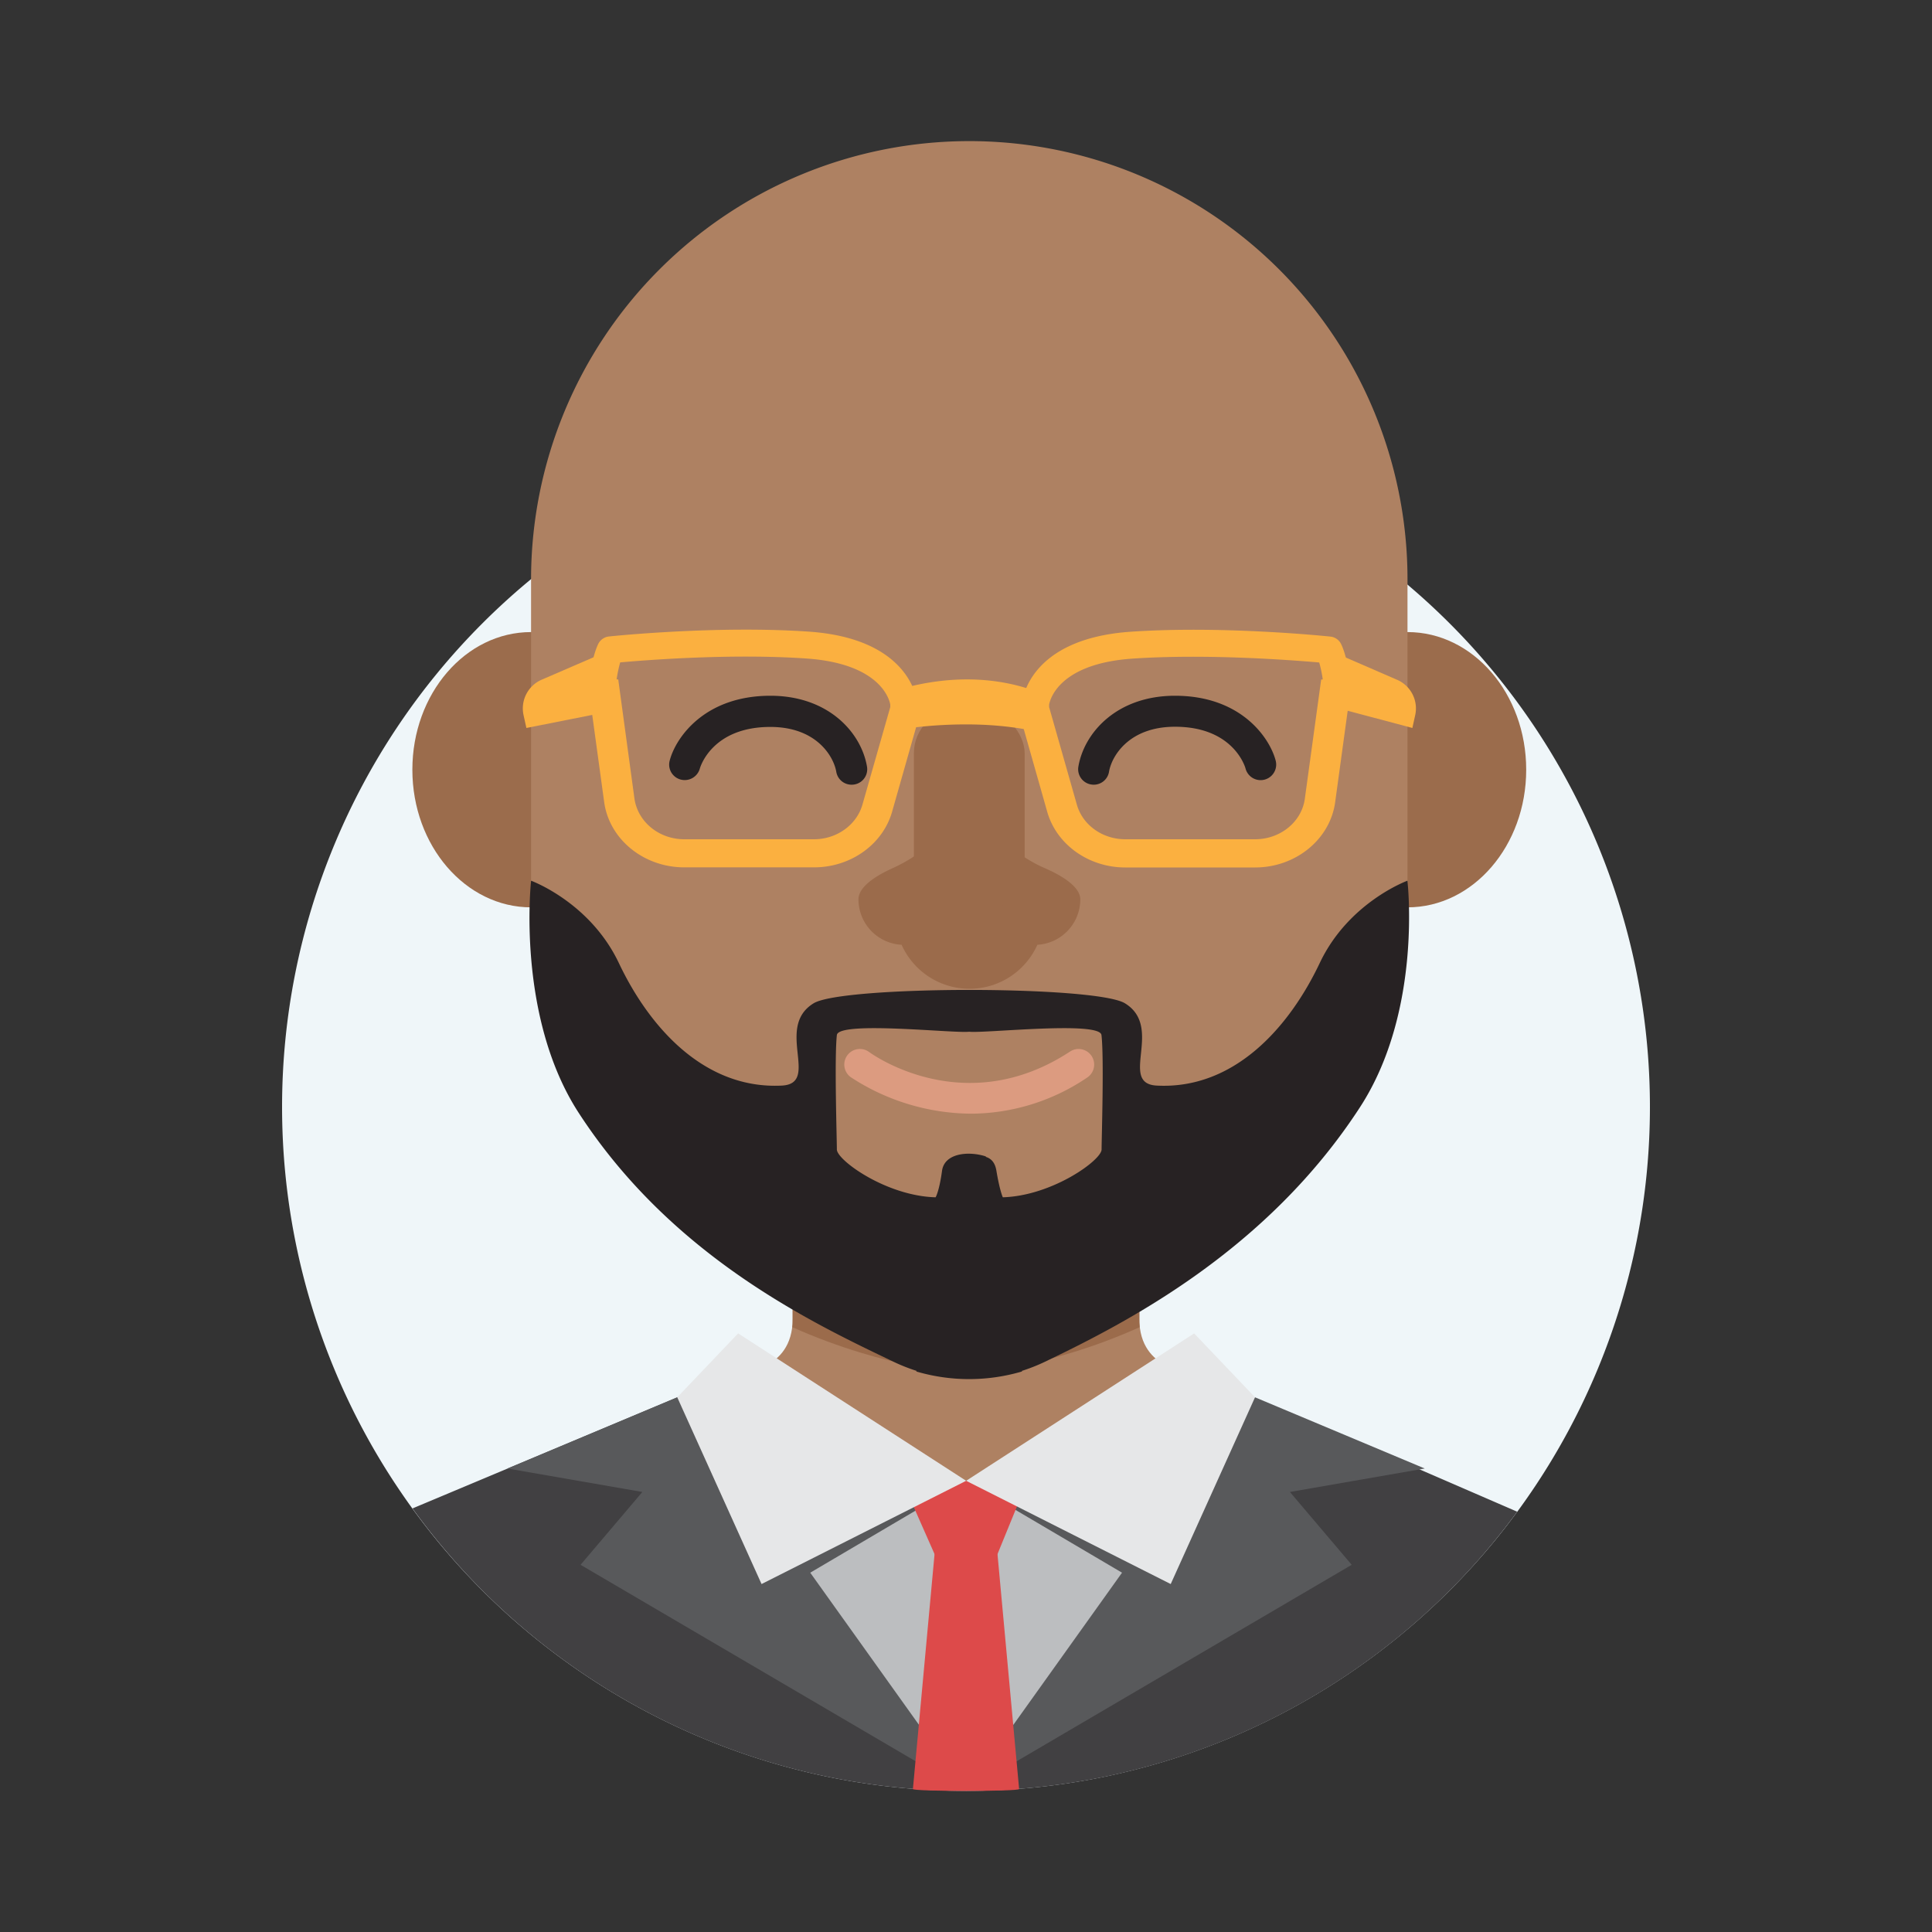 <svg id="Layer_1" data-name="Layer 1" xmlns="http://www.w3.org/2000/svg" viewBox="0 0 500 500"><rect x="0" y="0" width="500" height="500" fill="#333333" stroke="none"/><defs><style>.cls-1{fill:#eff6f9;}.cls-2{fill:#ae8162;}.cls-3{fill:#9b6b4b;}.cls-4{fill:#414042;}.cls-5{fill:#58595b;}.cls-6{fill:#bcbec0;}.cls-7{fill:#dd4a4a;}.cls-8{fill:#9b6c4c;}.cls-9{fill:#272223;}.cls-10{fill:#dc9b80;}.cls-11{fill:#fbb040;}.cls-12{fill:#e6e7e8;}</style></defs><title>Tawk_Avatar-Male</title><path class="cls-1" d="M250,463.48a177,177,0,1,1,177-177,177,177,0,0,1-177,177"/><path class="cls-2" d="M294.86,341.33v-32l-44.86,32-44.86-32v32c0,13.87-14.11,13.87-14.11,13.87l59,58.72,59-58.72S294.86,355.2,294.86,341.33Z"/><path class="cls-3" d="M294.86,310.2l-44.86,32-44.86-32v32c0,.45,0,.85-.08,1.27,24.59,11,44.94,12,44.94,12s20.35-.93,44.94-12c0-.42-.08-.82-.08-1.27Z"/><path class="cls-4" d="M250,463.48a176.7,176.7,0,0,0,142.66-72.25L316,358h-7.14L289.84,379.5a53.21,53.21,0,0,1-79.68,0l-19-21.53H184l-77.25,32.41A176.71,176.71,0,0,0,250,463.48"/><polygon class="cls-5" points="250.04 463.48 150.25 404.97 166.24 386.12 131.34 380.05 175.27 361.62 250.04 383.23 250.04 463.48"/><polygon class="cls-6" points="247.6 384.67 250.04 463.48 209.69 407.01 247.6 384.67"/><polygon class="cls-5" points="250.04 463.48 349.82 404.97 333.83 386.12 368.73 380.05 324.8 361.62 250.04 383.23 250.04 463.48"/><polygon class="cls-6" points="252.47 384.67 250.04 463.48 290.38 407.01 252.47 384.67"/><path class="cls-7" d="M263.75,463l-6-65.13-7.66-7.15v-.16l-.09.08-.08-.08v.16l-7.66,7.15-6,65.13C236.27,463.65,263.75,463.65,263.75,463Z"/><polygon class="cls-7" points="250.06 383.23 249.97 383.23 233.48 383.23 242.27 403.13 250.01 403.13 250.03 403.13 257.77 403.13 265.9 383.23 250.06 383.23"/><ellipse class="cls-8" cx="137.44" cy="199.2" rx="30.72" ry="35.62"/><ellipse class="cls-8" cx="364.26" cy="199.2" rx="30.72" ry="35.62"/><path class="cls-2" d="M250.85,36.52a113.41,113.41,0,0,0-113.41,113.4v89.86c0,62.63,71.56,110.65,111.64,110.48,38.92-.16,115.18-47.85,115.18-110.48V149.92A113.4,113.4,0,0,0,250.85,36.52Z"/><path class="cls-9" d="M341.54,249.25c-7.88,16.6-22.1,32.74-42.17,31.7-10-.52,1.9-15.07-8.22-21.29-7.5-4.62-73.09-4.62-80.6,0-10.12,6.22,1.83,20.77-8.21,21.29-20.08,1-34.3-15.1-42.17-31.7-7.48-15.78-22.72-21.32-22.72-21.32s-3.94,35,12.3,60.05c24.2,37.3,60.63,54.45,81.45,64.42a47,47,0,0,0,6,2.38l-.06.16a48.41,48.41,0,0,0,27.34,0l0-.16a46.89,46.89,0,0,0,6-2.38c20.83-10,57.3-28.58,81.5-65.88,16.24-25,12.26-58.59,12.26-58.59S349,233.47,341.54,249.25Zm-56.45,48.23c0,2.76-12.78,12-25.56,12.38,0,0-.78-1.6-1.66-6.87-.35-2.13-1.35-3.16-2.74-3.59a.53.53,0,0,0,0-.12c-4.52-1.46-10.71-.84-11.33,3.71-.72,5.3-1.66,6.87-1.66,6.87-12.78-.34-25.56-9.62-25.56-12.38s-.66-23.72,0-29.61c.42-3.72,30.35-.39,34.24-.86,3.89.47,33.82-2.86,34.24.86C285.76,273.76,285.09,294.73,285.09,297.48Z"/><path class="cls-9" d="M220.43,203.08a4,4,0,0,1-4-3.34c-.69-4-5.15-11.61-17.06-11.61-15.07,0-18.14,10.35-18.26,10.79a4.06,4.06,0,0,1-4.94,2.83,4,4,0,0,1-2.86-4.88c1.49-5.81,8.87-16.8,26.06-16.81,15,0,23.49,9.49,25,18.3a4,4,0,0,1-4,4.72Z"/><path class="cls-9" d="M283.06,203.08a4.11,4.11,0,0,1-.69-.06,4,4,0,0,1-3.28-4.66c1.52-8.81,10-18.3,25-18.3,17.19,0,24.56,11,26.06,16.81a4,4,0,0,1-7.81,2c-.14-.53-3.25-10.79-18.25-10.79-11.91,0-16.37,7.59-17.07,11.61A4,4,0,0,1,283.06,203.08Z"/><path class="cls-3" d="M279.58,232.76c0-3.14-4.39-6-9.24-8.11-6.07-2.64-11.14-7-15.49-12-3.14-3.6-6.15-3.16-9,.56a40.76,40.76,0,0,1-15.18,11.63c-4.53,2.09-8.5,4.86-8.5,7.9a11.79,11.79,0,0,0,11.16,11.77,19.25,19.25,0,0,0,35.14,0A11.79,11.79,0,0,0,279.58,232.76Z"/><path class="cls-10" d="M251.33,288.22a57.48,57.48,0,0,1-31.19-9.47,4,4,0,0,1,4.79-6.49c1.06.78,24.87,17.69,52-.12a4,4,0,1,1,4.42,6.74A54,54,0,0,1,251.33,288.22Z"/><rect class="cls-3" x="236.52" y="183.58" width="28.66" height="52.29" rx="11.31" ry="11.31"/><path class="cls-11" d="M140.13,175.93,158,168.2l-2.56,16.39-19.21,3.81-.73-3.3A8.1,8.1,0,0,1,140.13,175.93Z"/><path class="cls-11" d="M361.57,175.93l-17.82-7.73,2.53,15.08,19.24,5.12.73-3.3A8.08,8.08,0,0,0,361.57,175.93Z"/><path class="cls-11" d="M232.87,178.35a36.73,36.73,0,0,1,.41,10.36c6.6-1,21.88-2.54,35.85.83a22.56,22.56,0,0,1,1.81-9.45C264,176.93,250.8,173.27,232.87,178.35Z"/><path class="cls-11" d="M237.38,184.2v-2.34c-.06-.68-1.72-16.6-28.12-18.4-23.74-1.62-50.53,1.14-51.66,1.26h0a3.5,3.5,0,0,0-2.72,1.82h0c-.23.43-1.68,3.38-2.47,10.18l-.28,0,.15,1.1q-.08.83-.15,1.71l.36-.21,3.87,28.26c1.32,9.63,10.23,16.89,20.72,16.89h33.6c9.48,0,17.79-5.93,20.2-14.41l7.3-25.7Zm-14.17,24c-1.49,5.27-6.65,9-12.54,9h-33.6c-6.51,0-12-4.51-12.87-10.49L160,175.83l-.42,0a35.86,35.86,0,0,1,.92-4.4c6.88-.62,29-2.35,48.29-1s21.44,10.86,21.61,11.92V183Z"/><path class="cls-11" d="M263.73,184.39l7.29,25.7c2.41,8.48,10.72,14.41,20.2,14.41h33.6c10.5,0,19.4-7.26,20.72-16.89l3.87-28.26.36.21c0-.59-.1-1.16-.15-1.71l.15-1.1-.27,0c-.8-6.8-2.25-9.75-2.48-10.18h0a3.47,3.47,0,0,0-2.71-1.82h0c-1.13-.12-27.92-2.88-51.67-1.26-26.4,1.8-28.06,17.72-28.11,18.4l0,.3v2Zm7.78-1.4v-.62c.18-1.06,2.28-10.61,21.61-11.92s41.41.41,48.29,1a32.41,32.41,0,0,1,.92,4.4l-.41,0-4.23,30.86c-.82,6-6.35,10.49-12.87,10.49h-33.6c-5.89,0-11.05-3.68-12.54-9Z"/><polygon class="cls-12" points="250.04 383.23 197.09 409.95 175.27 361.62 191.03 345.08 250.04 383.23"/><polygon class="cls-12" points="250.04 383.23 302.98 409.95 324.8 361.62 309.04 345.08 250.04 383.23"/></svg>